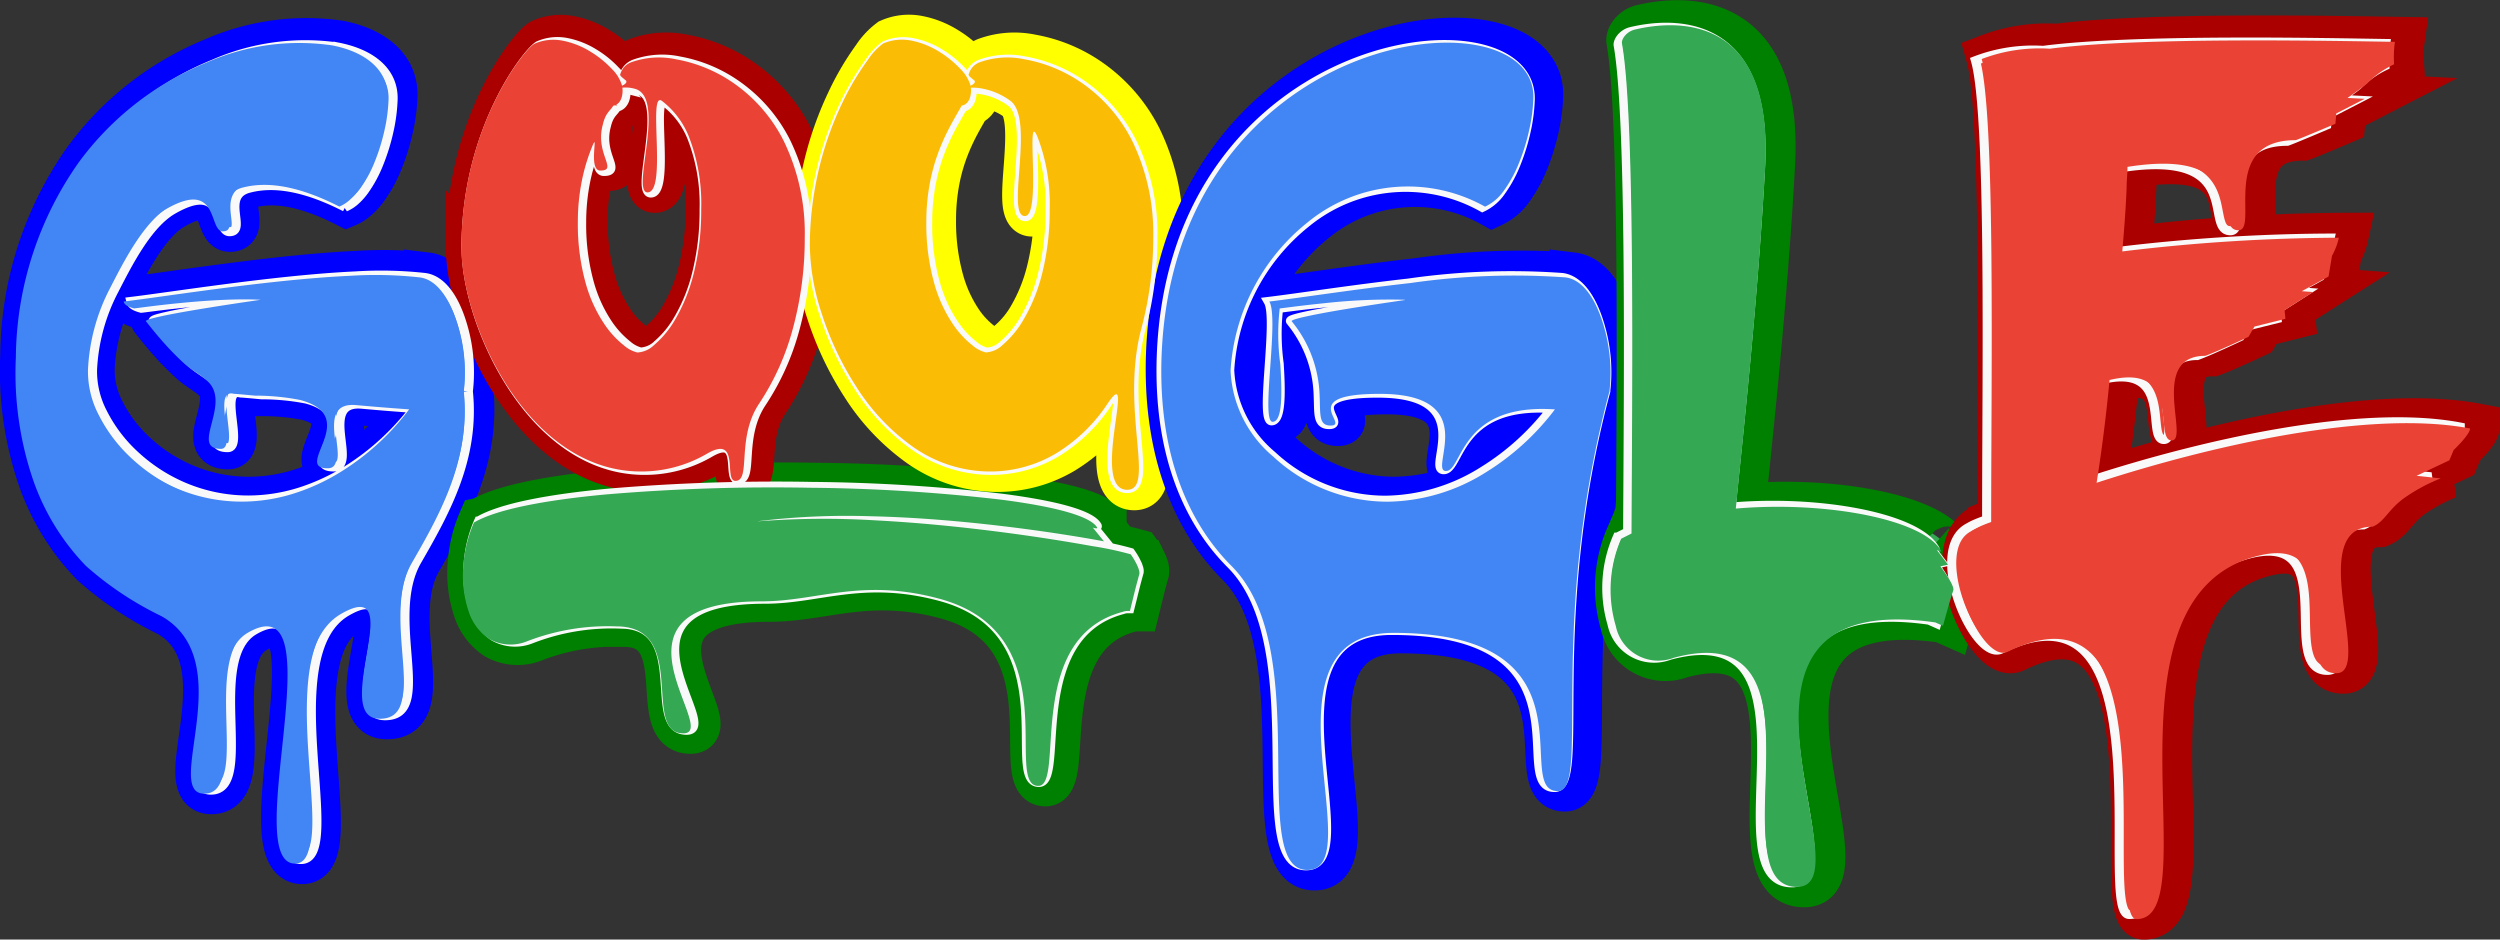<svg xmlns="http://www.w3.org/2000/svg" width="145.623" height="54.728" viewBox="0 0 145.623 54.728">
  <rect x="0" y="0" width="145.623" height="54.728" fill="#333333" stroke="none"/>
  <g id="Google_Icon" data-name="Google Icon" transform="translate(-48.091 -981.211)">
    <g id="g1560" transform="translate(49.414 982.55)">
      <path id="path1530" d="M-153.642,350.446a9.629,9.629,0,0,0-.377-4.02c-.427-1.382-1.156-2.538-2.186-2.663a23.478,23.478,0,0,0-4.064-.091c-1.558.072-3.26.229-4.931.418s-3.31.408-4.743.606-2.657.374-3.5.474a.344.344,0,0,0,.066.134.478.478,0,0,0,.122.105,1.054,1.054,0,0,0,.179.086c.069.027.148.052.236.077.038,0,.333-.041.8-.1s1.109-.136,1.837-.208,1.545-.14,2.365-.18,1.643-.053,2.384-.015q-1.7.245-2.974.451t-2.121.366c-.562.107-.978.2-1.245.272s-.382.13-.345.168c.314.4.663.829,1.041,1.253a15.854,15.854,0,0,0,1.22,1.234c.433.389.972.647,1.371,1.046,1.323,1.323-1.079,3.894.733,3.894.98,0-.559-3.559.76-3.206.044,0,.179.01.389.029s.494.045.838.077a13.544,13.544,0,0,1,2.63.252c3.615.969-.462,3.98,1.6,3.98,1.46,0-.943-3.909,1.655-3.681,1.1.1,2.175.185,3.092.247a14.678,14.678,0,0,1-1.756,1.943,14.425,14.425,0,0,1-2.27,1.726,12.119,12.119,0,0,1-2.694,1.236,10.119,10.119,0,0,1-3.028.473,9.682,9.682,0,0,1-3.74-.748,9.907,9.907,0,0,1-2.925-1.884,8.689,8.689,0,0,1-1.879-2.477,5.253,5.253,0,0,1-.6-2.529,11.187,11.187,0,0,1,1.278-4.693c.775-1.505,1.945-3.84,3.425-4.694,3.145-1.816,2.479,1.281,3.333,1.281,1.066,0-.537-2.1,1.13-2.543,1.7-.456,3.661.084,5.659,1.1a2.093,2.093,0,0,0,.581-.369,3.694,3.694,0,0,0,.531-.585,7.466,7.466,0,0,0,.88-1.628,11.942,11.942,0,0,0,.588-1.92,9.866,9.866,0,0,0,.235-1.83c.038-1.608-1.256-2.67-3.229-3.057a13.362,13.362,0,0,0-7.3.99,17.4,17.4,0,0,0-7.45,5.8,19.987,19.987,0,0,0-3.681,11.388,19.322,19.322,0,0,0,1.01,7.148,13.609,13.609,0,0,0,3.073,4.995,19.075,19.075,0,0,0,4.411,2.931c4.589,2.649.029,10.335,2.481,10.335,2.641,0-.357-7.7,2.543-9.378,5.211-3.009-.51,13.45,2.743,13.45,2.673,0-1.706-12.011,2.683-14.545,4.012-2.316-.693,6.109,2.251,6.109s-.076-5.708,1.884-9.1c1.693-2.932,3.4-6.037,3-9.931Z" transform="translate(179.736 -329.076)" fill="#4285f4" stroke="blue" stroke-width="2.646"/>
      <path id="path1532" d="M-86.292,424.36c1.319-.766,4.149-1.3,7.676-1.628a115.544,115.544,0,0,1,11.86-.389,103.937,103.937,0,0,1,11.162.695c3.062.395,5.195.945,5.584,1.623.013.025,0,.038-.018.042a.252.252,0,0,1-.089,0c-.035-.006-.071-.016-.1-.024l-.046-.014.163.2.163.2.163.2.163.2s-.744-.145-1.992-.343-3-.451-5.012-.668-4.289-.4-6.585-.451a42.832,42.832,0,0,0-6.713.307,50.374,50.374,0,0,1,7.09-.062c2.451.13,4.9.379,7.081.659s4.089.589,5.46.838a18.7,18.7,0,0,1,2.228.475c.063.088.129.188.192.294s.122.215.173.322a1.907,1.907,0,0,1,.116.3.544.544,0,0,1,.022.237c-.025.088-.072.261-.129.47-.028.1-.059.222-.09.344s-.063.25-.094.375l-.089.362-.075.306-.052.21-.019.078-.055,0-.055,0-.055,0-.055.005-.055.008-.054.012-.054.015-.054.018c-5.763,1.544-3.309,10.133-4.9,10.133-2.077,0,1.825-8.869-5.789-10.909-4.547-1.218-7.087.159-10.309.159-9.941,0-2.356,7.689-4.579,7.689-2.469,0,.356-6.23-3.9-6.23a13,13,0,0,0-5.226.878,2.528,2.528,0,0,1-2.168-.137,3.049,3.049,0,0,1-1.23-1.672,6.528,6.528,0,0,1-.3-2.5,7.693,7.693,0,0,1,.631-2.624Z" transform="translate(113.008 -395.402)" fill="#34a853" stroke="green" stroke-width="2.646"/>
      <path id="path1534" d="M-87.323,341.574c0,4.372,3.769,12.965,10.352,13.066A7.569,7.569,0,0,0-73,353.6c1.954-1.128.939,1.587,1.648,1.587.94,0,.022-2.5,1.4-4.53a14.758,14.758,0,0,0,1.95-4.356,19.989,19.989,0,0,0,.688-5.28,12.29,12.29,0,0,0-1.226-5.636,9.025,9.025,0,0,0-2.889-3.347,8.469,8.469,0,0,0-3.369-1.405,4.788,4.788,0,0,0-2.667.187,1.116,1.116,0,0,0-.278.174.966.966,0,0,0-.174.2,1.069,1.069,0,0,0-.1.188c-.024.057-.039.108-.052.145a.161.161,0,0,0,.048.09,1.007,1.007,0,0,0,.109.1c.041.035.083.068.119.1s.064.049.076.062a.124.124,0,0,1-.02.14.477.477,0,0,1-.143.111,1.272,1.272,0,0,1-.162.074c-.046.017-.077.027-.077.027l.05.013.05.013.05.013.05.013a1.908,1.908,0,0,1,.715.068c1.858.5-.255,6.032.732,6.032,1.165,0-.011-5.958.84-5.328a4.912,4.912,0,0,1,1.572,2.089,10.8,10.8,0,0,1,.715,4.224,15.124,15.124,0,0,1-.447,3.777,10.078,10.078,0,0,1-1.055,2.618,5.694,5.694,0,0,1-1.234,1.506,1.522,1.522,0,0,1-.984.441,1.878,1.878,0,0,1-.775-.408,5.464,5.464,0,0,1-1.166-1.275,8.226,8.226,0,0,1-1.062-2.33,12.822,12.822,0,0,1-.464-3.574,12.223,12.223,0,0,1,.223-2.367,11.012,11.012,0,0,1,.543-1.873c.55-1.416-.237,1.23.54,1.23,1.063,0-.311-.966.141-2.65.169-.743.438-.81.614-1.124a.562.562,0,0,0,.326-.181.822.822,0,0,0,.17-.327,1.366,1.366,0,0,0,.048-.375,1.239,1.239,0,0,0-.042-.323,2.246,2.246,0,0,0-.581-.935,5.868,5.868,0,0,0-1.241-1.006,4.806,4.806,0,0,0-1.6-.638,2.754,2.754,0,0,0-1.655.167c-.553.251-4.271,4.824-4.271,11.859Z" transform="translate(113.285 -328.647)" fill="#ea4335" stroke="#a00" stroke-width="2.646"/>
      <path id="path1536" d="M-15.059,341.574a13.176,13.176,0,0,0,.692,3.872,17.945,17.945,0,0,0,2.016,4.263A12.478,12.478,0,0,0-9.1,353.17a7.832,7.832,0,0,0,4.395,1.469A7.482,7.482,0,0,0-.74,353.6,9.581,9.581,0,0,0,2.3,350.657c1.705-2.52-1.072,5.05,1.122,5.05,1.677,0-.429-4.713.828-9.406a20.46,20.46,0,0,0,.688-5.28,12.29,12.29,0,0,0-1.226-5.636,9.024,9.024,0,0,0-2.889-3.346,8.469,8.469,0,0,0-3.369-1.405,4.788,4.788,0,0,0-2.667.187,1.116,1.116,0,0,0-.278.174.968.968,0,0,0-.174.2,1.067,1.067,0,0,0-.1.188c-.024.057-.039.108-.052.145a.161.161,0,0,0,.048.09,1.01,1.01,0,0,0,.109.1c.041.035.083.068.119.1s.064.049.076.062a.124.124,0,0,1-.02.14.477.477,0,0,1-.143.111,1.272,1.272,0,0,1-.162.074c-.046.017-.077.027-.077.027l.05.013.05.013.05.013.05.013a2.979,2.979,0,0,1,.715.068,3.966,3.966,0,0,1,1.572.7c1.445,1.072-.291,6.711.84,6.711,1,0,.01-6.325.732-4.622a10.8,10.8,0,0,1,.715,4.224,15.124,15.124,0,0,1-.447,3.777,10.078,10.078,0,0,1-1.055,2.618,5.694,5.694,0,0,1-1.234,1.506,1.522,1.522,0,0,1-.984.441,1.877,1.877,0,0,1-.775-.408,5.462,5.462,0,0,1-1.166-1.275,8.226,8.226,0,0,1-1.062-2.33,12.823,12.823,0,0,1-.464-3.574,12.223,12.223,0,0,1,.223-2.367,11.01,11.01,0,0,1,.543-1.873,12.853,12.853,0,0,1,.675-1.449c.226-.42.443-.781.619-1.1a.562.562,0,0,0,.326-.181.822.822,0,0,0,.17-.327,1.366,1.366,0,0,0,.048-.375,1.24,1.24,0,0,0-.042-.323,2.246,2.246,0,0,0-.581-.935,5.869,5.869,0,0,0-1.241-1.006,4.806,4.806,0,0,0-1.6-.638,2.754,2.754,0,0,0-1.655.167,3.855,3.855,0,0,0-.9.97A15.4,15.4,0,0,0-13.13,333.1a19.1,19.1,0,0,0-1.339,3.688,19.617,19.617,0,0,0-.59,4.786h0Z" transform="translate(61.323 -328.647)" fill="#fbbc05" stroke="#ff0" stroke-width="2.646"/>
      <path id="path1538" d="M83.922,350.446a9.628,9.628,0,0,0-.377-4.02c-.427-1.382-1.156-2.538-2.186-2.663a42.171,42.171,0,0,0-9,.327c-3.342.377-6.558.879-8.241,1.08.291.5.162,2.256.047,3.881s-.213,3.124.141,3.124c.583,0,.556-1.688.449-3.357a12.906,12.906,0,0,1-.034-3.246c.075,0,1.181-.163,2.638-.308a34.16,34.16,0,0,1,4.749-.195c-2.261.327-3.97.6-5.094.817s-1.665.364-1.589.44a7.156,7.156,0,0,1,1.621,4.338c.05,1.082-.064,1.73.641,1.73.583,0,.065-.461.018-.923s.378-.923,2.846-.923c3.015,0,3.722,1.123,3.8,2.247s-.461,2.247.053,2.247c.492,0,.683-.993,1.448-1.938s2.105-1.842,4.9-1.651a14.758,14.758,0,0,1-4.026,3.668,10.985,10.985,0,0,1-5.722,1.709,9.79,9.79,0,0,1-6.665-2.632,6.927,6.927,0,0,1-2.481-5.006,11.992,11.992,0,0,1,4.491-8.637,9.2,9.2,0,0,1,10.333-.911,2.764,2.764,0,0,0,1.111-.954,7.466,7.466,0,0,0,.88-1.628,11.939,11.939,0,0,0,.588-1.92,9.866,9.866,0,0,0,.235-1.83c.075-3.216-5.176-4.246-10.528-2.067s-10.8,7.569-11.131,17.193c-.176,5.5,1.479,9.538,4.083,12.142,4.871,4.871.884,17.7,4.411,17.7,3.734,0-3.178-13.81,5.024-13.81,12.157,0,6.832,9.215,9.561,9.215,1.936,0-.656-9.583,3-23.236Z" transform="translate(8.913 -329.076)" fill="#4285f4" stroke="blue" stroke-width="2.646"/>
      <path id="path1540" d="M170.135,358l.452-.1-.653-.854s.3.151.251.05c-1.055-1.859-6.784-2.915-11.96-2.462.352-3.568,1.256-11.659,1.709-19.8.553-9.2-5.377-8.643-7.638-8.091-.5.151-.754.6-.7.8.754,4.271.6,19.347.553,28.543l-.3.151-.3.151a7.465,7.465,0,0,0-.314,5.088,2.524,2.524,0,0,0,3.379,1.847c9.653-2.587,2.367,13.347,7.18,13.347,4.266,0-6.543-17.472,8.047-15.407l.226.1.226.1s.452-1.658.6-2.06c.1-.3-.754-1.407-.754-1.407Z" transform="translate(-58.024 -326.484)" fill="#34a853" stroke="green" stroke-width="2.646"/>
      <path id="path1542" d="M231.062,355.388c.2-1.256.5-3.317.754-5.98,4.267-1.024,2.539,3.52,3.618,3.52,1.043,0-1.334-4.928,1.96-4.928.7-.251,2.513-1.106,2.513-1.106l.176-.3.176-.3.9-.226.9-.226-.025-.251-.025-.251.829-.528.829-.528-.327-.025-.327-.025.779-.427.779-.427.2-1.206a3.844,3.844,0,0,0,.4-1.055,106.92,106.92,0,0,0-12.613.8c.1-1.206.2-2.412.251-3.719,0-.4.05-.8.05-1.206,7.43-1.182,4.866,3.691,6.464,3.691,1.209,0-1.176-5.248,3.336-5.248.3-.1,2.312-.955,2.312-.955l.05-.6,1.658-.854-1.005-.05s1.005-.7,1.156-.854a5.418,5.418,0,0,1,1.558-1.106,6.3,6.3,0,0,1,.05-1.307c-3.266-.05-14.774-.3-20.1.4a9.424,9.424,0,0,0-3.97.6c.9,3.216.653,18.342.653,26.935q-.339.113-.6.226a3.784,3.784,0,0,0-.452.226c-1.256.653-1.168,2.626-.572,4.341s1.7,3.172,2.481,2.8c10-4.875,5.576,15.571,7.512,15.571,4.214,0-2.452-18.289,6.716-21.061,6.018-1.82,1.921,6.739,4.916,6.739,2.21,0-1.89-8.536,2.113-8.536.653-.251.9-.955,1.759-1.608a10.229,10.229,0,0,1,2.211-1.206l-1.407-.151,1.91-.9.251-.6s.955-.9.955-1.256c-5.779-1.106-14.975.955-21.759,3.166Z" transform="translate(-109.844 -328.742)" fill="#ea4335" stroke="#a00" stroke-width="2.646"/>
    </g>
    <g id="g1608" transform="translate(49.467 982.8)">
      <path id="path1562" d="M-120.534,394.2a9.56,9.56,0,0,0-.374-3.991c-.424-1.372-1.147-2.519-2.17-2.644a23.31,23.31,0,0,0-4.034-.09c-1.546.072-3.236.228-4.895.415s-3.286.405-4.708.6-2.638.371-3.473.471a.341.341,0,0,0,.065.133.476.476,0,0,0,.122.1,1.049,1.049,0,0,0,.178.086c.069.027.147.051.234.076.037,0,.33-.041.8-.1s1.1-.135,1.824-.207,1.534-.139,2.348-.178,1.631-.052,2.366-.015q-1.684.243-2.952.447t-2.105.363c-.558.106-.971.2-1.235.27s-.38.129-.342.167c.312.4.658.823,1.034,1.244a15.736,15.736,0,0,0,1.211,1.225c.43.387.965.642,1.361,1.038,1.313,1.313-1.071,3.865.728,3.865.972,0-.555-3.534.755-3.183.044,0,.178.01.386.028s.491.045.831.077a13.444,13.444,0,0,1,2.611.25c3.588.962-.458,3.952,1.586,3.952,1.449,0-.936-3.881,1.643-3.655,1.093.1,2.159.183,3.069.246a14.573,14.573,0,0,1-1.744,1.929,14.32,14.32,0,0,1-2.253,1.713,12.031,12.031,0,0,1-2.674,1.227,10.044,10.044,0,0,1-3.006.469,9.61,9.61,0,0,1-3.712-.743,9.834,9.834,0,0,1-2.9-1.87,8.626,8.626,0,0,1-1.865-2.459,5.216,5.216,0,0,1-.6-2.511,11.107,11.107,0,0,1,1.268-4.659c.769-1.494,1.931-3.812,3.4-4.661,3.122-1.8,2.461,1.271,3.309,1.271,1.058,0-.533-2.081,1.121-2.524,1.69-.453,3.635.083,5.617,1.094a2.079,2.079,0,0,0,.576-.366,3.669,3.669,0,0,0,.527-.581,7.411,7.411,0,0,0,.874-1.616,11.854,11.854,0,0,0,.584-1.906,9.8,9.8,0,0,0,.233-1.817c.037-1.6-1.247-2.65-3.205-3.035a13.263,13.263,0,0,0-7.246.983,17.274,17.274,0,0,0-7.4,5.763,19.844,19.844,0,0,0-3.654,11.305,19.185,19.185,0,0,0,1,7.1,13.511,13.511,0,0,0,3.051,4.958,18.937,18.937,0,0,0,4.379,2.91c4.555,2.63.029,10.26,2.462,10.26,2.622,0-.354-7.648,2.524-9.31,5.173-2.987-.507,13.352,2.723,13.352,2.654,0-1.694-11.924,2.663-14.44,3.983-2.3-.688,6.065,2.234,6.065s-.075-5.667,1.87-9.037c1.681-2.911,3.38-5.993,2.981-9.859Z" transform="translate(146.437 -372.99)" fill="#4285f4" stroke="#f9f9f9" stroke-width="0.529"/>
      <path id="path1564" d="M-53.678,467.583c1.309-.761,4.119-1.291,7.62-1.616a114.7,114.7,0,0,1,11.773-.386,103.162,103.162,0,0,1,11.08.69c3.04.392,5.157.938,5.543,1.611.012.025,0,.037-.018.042a.252.252,0,0,1-.088,0c-.034-.006-.07-.016-.1-.023l-.046-.014.162.2.162.2.162.2.162.2s-.739-.143-1.977-.341-2.977-.448-4.975-.663-4.257-.394-6.537-.448a42.516,42.516,0,0,0-6.663.3,49.993,49.993,0,0,1,7.038-.062c2.433.129,4.865.376,7.029.654s4.059.585,5.42.832a18.578,18.578,0,0,1,2.212.472c.062.087.128.187.19.292s.122.214.171.32a1.894,1.894,0,0,1,.115.3.541.541,0,0,1,.022.235c-.025.087-.072.259-.128.467-.028.1-.058.22-.089.341s-.063.248-.093.372l-.088.36-.075.3-.052.209-.019.077-.055,0-.055,0-.054,0-.054.005-.054.008-.054.012-.054.015-.054.018c-5.72,1.533-3.285,10.06-4.86,10.06-2.062,0,1.812-8.8-5.746-10.83-4.514-1.21-7.035.158-10.233.158-9.868,0-2.338,7.633-4.545,7.633-2.451,0,.353-6.185-3.867-6.185a12.908,12.908,0,0,0-5.188.871,2.51,2.51,0,0,1-2.152-.136,3.027,3.027,0,0,1-1.221-1.66,6.482,6.482,0,0,1-.3-2.484,7.639,7.639,0,0,1,.626-2.605Z" transform="translate(80.198 -438.835)" fill="#34a853" stroke="#f9f9f9" stroke-width="0.529"/>
      <path id="path1566" d="M-54.7,385.4c0,4.34,3.741,12.871,10.276,12.971a7.514,7.514,0,0,0,3.938-1.032c1.94-1.12.932,1.575,1.636,1.575.933,0,.022-2.482,1.385-4.5a14.652,14.652,0,0,0,1.936-4.325,19.846,19.846,0,0,0,.683-5.241,12.2,12.2,0,0,0-1.217-5.6,8.959,8.959,0,0,0-2.868-3.322,8.406,8.406,0,0,0-3.345-1.4,4.752,4.752,0,0,0-2.648.186,1.109,1.109,0,0,0-.276.172.96.96,0,0,0-.173.2,1.06,1.06,0,0,0-.1.186c-.023.057-.039.107-.051.144a.16.16,0,0,0,.048.09.994.994,0,0,0,.108.1c.041.034.083.067.118.094s.063.049.076.062a.123.123,0,0,1-.02.139.473.473,0,0,1-.142.111,1.27,1.27,0,0,1-.161.073c-.045.017-.076.027-.076.027l.05.012.05.013.05.012.05.013a1.893,1.893,0,0,1,.709.068c1.844.494-.253,5.988.727,5.988,1.157,0-.011-5.915.833-5.289a4.877,4.877,0,0,1,1.56,2.074,10.722,10.722,0,0,1,.709,4.193,15.016,15.016,0,0,1-.444,3.749,10.006,10.006,0,0,1-1.047,2.6,5.653,5.653,0,0,1-1.224,1.5,1.51,1.51,0,0,1-.977.438,1.863,1.863,0,0,1-.769-.405,5.423,5.423,0,0,1-1.157-1.266,8.167,8.167,0,0,1-1.055-2.314,12.731,12.731,0,0,1-.461-3.548,12.136,12.136,0,0,1,.221-2.35,10.932,10.932,0,0,1,.539-1.859c.546-1.406-.235,1.221.536,1.221,1.055,0-.308-.959.14-2.631.168-.738.435-.8.609-1.116a.558.558,0,0,0,.323-.18.816.816,0,0,0,.169-.325,1.356,1.356,0,0,0,.048-.372,1.231,1.231,0,0,0-.041-.32,2.23,2.23,0,0,0-.577-.928,5.827,5.827,0,0,0-1.232-1,4.771,4.771,0,0,0-1.587-.634,2.734,2.734,0,0,0-1.643.166c-.549.249-4.24,4.789-4.24,11.774Z" transform="translate(80.473 -372.563)" fill="#ea4335" stroke="#f9f9f9" stroke-width="0.529"/>
      <path id="path1568" d="M17.034,385.4a13.082,13.082,0,0,0,.687,3.844,17.816,17.816,0,0,0,2,4.232,12.388,12.388,0,0,0,3.226,3.437,7.774,7.774,0,0,0,4.363,1.458,7.427,7.427,0,0,0,3.938-1.032,9.51,9.51,0,0,0,3.021-2.922c1.693-2.5-1.064,5.013,1.114,5.013,1.665,0-.426-4.679.822-9.338a20.314,20.314,0,0,0,.683-5.241,12.2,12.2,0,0,0-1.217-5.6A8.959,8.959,0,0,0,32.8,375.93a8.407,8.407,0,0,0-3.345-1.4,4.753,4.753,0,0,0-2.648.186,1.109,1.109,0,0,0-.276.172.961.961,0,0,0-.173.2,1.06,1.06,0,0,0-.1.186c-.023.057-.039.107-.051.144a.16.16,0,0,0,.048.09,1,1,0,0,0,.108.1c.041.034.083.067.118.094s.063.049.076.062a.124.124,0,0,1-.02.139.473.473,0,0,1-.142.111,1.269,1.269,0,0,1-.161.073c-.045.017-.076.027-.076.027l.05.012.05.013.05.013.05.012a2.958,2.958,0,0,1,.709.068,3.937,3.937,0,0,1,1.56.7c1.435,1.064-.289,6.662.833,6.662.994,0,.01-6.279.727-4.588A10.722,10.722,0,0,1,30.9,383.2a15.016,15.016,0,0,1-.443,3.749,10.006,10.006,0,0,1-1.047,2.6,5.653,5.653,0,0,1-1.224,1.5,1.51,1.51,0,0,1-.977.438,1.863,1.863,0,0,1-.769-.405,5.423,5.423,0,0,1-1.157-1.266,8.167,8.167,0,0,1-1.055-2.314,12.731,12.731,0,0,1-.461-3.548,12.136,12.136,0,0,1,.221-2.35,10.932,10.932,0,0,1,.539-1.859,12.759,12.759,0,0,1,.67-1.438c.224-.417.44-.776.614-1.087a.558.558,0,0,0,.323-.18.816.816,0,0,0,.169-.325,1.356,1.356,0,0,0,.048-.372,1.231,1.231,0,0,0-.041-.32,2.23,2.23,0,0,0-.577-.928,5.826,5.826,0,0,0-1.232-1,4.771,4.771,0,0,0-1.587-.634,2.734,2.734,0,0,0-1.643.166,3.828,3.828,0,0,0-.894.963,15.287,15.287,0,0,0-1.432,2.4,18.962,18.962,0,0,0-1.329,3.661,19.477,19.477,0,0,0-.585,4.751h0Z" transform="translate(28.892 -372.563)" fill="#fbbc05" stroke="#f9f9f9" stroke-width="0.529"/>
      <path id="path1570" d="M115.289,394.2a9.56,9.56,0,0,0-.374-3.991c-.424-1.372-1.147-2.519-2.17-2.644a41.863,41.863,0,0,0-8.929.324c-3.317.374-6.51.873-8.181,1.073.289.5.16,2.24.047,3.853s-.211,3.1.14,3.1c.578,0,.552-1.676.446-3.333a12.815,12.815,0,0,1-.034-3.222c.075,0,1.172-.162,2.619-.306a33.9,33.9,0,0,1,4.714-.193c-2.245.324-3.941.6-5.057.811s-1.652.362-1.578.437a7.1,7.1,0,0,1,1.609,4.306c.049,1.074-.064,1.717.636,1.717.578,0,.064-.458.018-.916s.375-.916,2.826-.916c2.993,0,3.695,1.115,3.776,2.23s-.458,2.23.053,2.23c.489,0,.678-.986,1.437-1.924s2.09-1.829,4.861-1.639a14.65,14.65,0,0,1-4,3.642,10.9,10.9,0,0,1-5.681,1.7,9.717,9.717,0,0,1-6.616-2.613,6.877,6.877,0,0,1-2.463-4.97,11.906,11.906,0,0,1,4.458-8.575,9.133,9.133,0,0,1,10.257-.9,2.743,2.743,0,0,0,1.1-.947,7.412,7.412,0,0,0,.874-1.616,11.854,11.854,0,0,0,.584-1.906,9.8,9.8,0,0,0,.233-1.817c.075-3.193-5.138-4.216-10.451-2.052S89.723,382.655,89.4,392.209c-.175,5.463,1.468,9.469,4.053,12.054,4.836,4.836.877,17.57,4.379,17.57,3.706,0-3.155-13.71,4.987-13.71,12.068,0,6.782,9.149,9.49,9.149,1.921,0-.651-9.514,2.981-23.068Z" transform="translate(-23.134 -372.99)" fill="#4285f4" stroke="#f9f9f9" stroke-width="0.529"/>
      <path id="path1572" d="M200.869,401.709l.449-.1-.648-.848s.3.15.249.05c-1.048-1.846-6.734-2.894-11.872-2.445.349-3.542,1.247-11.574,1.7-19.656.549-9.13-5.338-8.581-7.582-8.032-.5.15-.748.6-.7.8.748,4.241.6,19.207.549,28.337l-.3.15-.3.15a7.411,7.411,0,0,0-.312,5.051A2.506,2.506,0,0,0,185.455,407c9.583-2.568,2.35,13.251,7.127,13.251,4.234,0-6.5-17.346,7.988-15.3l.224.1.224.1s.449-1.646.6-2.045c.1-.3-.748-1.4-.748-1.4Z" transform="translate(-89.581 -370.417)" fill="#34a853" stroke="#f9f9f9" stroke-width="0.529"/>
      <path id="path1574" d="M261.349,399.111c.2-1.247.5-3.293.748-5.937,4.236-1.017,2.521,3.495,3.592,3.495,1.035,0-1.325-4.892,1.945-4.892.7-.249,2.494-1.1,2.494-1.1l.175-.3.175-.3.9-.224.9-.224-.025-.249-.025-.249.823-.524.823-.524-.324-.025-.324-.025.773-.424.773-.424.2-1.2a3.816,3.816,0,0,0,.4-1.048,106.122,106.122,0,0,0-12.521.8c.1-1.2.2-2.395.249-3.692,0-.4.05-.8.05-1.2,7.376-1.173,4.831,3.664,6.416,3.664,1.2,0-1.168-5.211,3.311-5.211.3-.1,2.295-.948,2.295-.948l.05-.6,1.646-.848-1-.05s1-.7,1.147-.848a5.379,5.379,0,0,1,1.546-1.1,6.257,6.257,0,0,1,.05-1.3c-3.242-.05-14.666-.3-19.954.4a9.354,9.354,0,0,0-3.941.6c.9,3.193.648,18.209.648,26.74q-.337.112-.6.224a3.756,3.756,0,0,0-.449.225c-1.247.649-1.16,2.607-.567,4.309s1.69,3.149,2.463,2.775c9.925-4.839,5.536,15.459,7.457,15.459,4.183,0-2.434-18.157,6.667-20.909,5.974-1.806,1.907,6.69,4.88,6.69,2.194,0-1.876-8.474,2.1-8.474.648-.249.9-.948,1.746-1.6a10.153,10.153,0,0,1,2.195-1.2l-1.4-.15,1.9-.9.249-.6s.948-.9.948-1.247c-5.737-1.1-14.865.948-21.6,3.143Z" transform="translate(-141.02 -372.658)" fill="#ea4335" stroke="#f9f9f9" stroke-width="0.529"/>
    </g>
    <g id="g1528" transform="translate(49 982.681)">
      <path id="path1488" d="M-113.231,170.093a9.629,9.629,0,0,0-.377-4.02c-.427-1.382-1.156-2.538-2.186-2.663a23.479,23.479,0,0,0-4.064-.091c-1.558.072-3.26.229-4.931.418s-3.31.408-4.743.606-2.657.374-3.5.474a.344.344,0,0,0,.066.133.479.479,0,0,0,.122.105,1.054,1.054,0,0,0,.179.086c.069.027.148.052.236.077.038,0,.333-.041.8-.1s1.109-.136,1.837-.208,1.545-.14,2.365-.18,1.643-.053,2.384-.015q-1.7.245-2.974.451t-2.121.366c-.562.107-.978.2-1.245.272s-.382.13-.345.168c.314.4.663.829,1.041,1.253a15.856,15.856,0,0,0,1.22,1.234c.433.389.972.647,1.371,1.046,1.323,1.323-1.079,3.894.733,3.894.98,0-.559-3.559.76-3.206.044,0,.179.01.389.029s.494.045.838.077a13.545,13.545,0,0,1,2.63.252c3.615.969-.462,3.98,1.6,3.98,1.46,0-.943-3.909,1.655-3.681,1.1.1,2.175.185,3.092.247a14.678,14.678,0,0,1-1.756,1.943,14.425,14.425,0,0,1-2.27,1.726A12.118,12.118,0,0,1-123.117,176a10.119,10.119,0,0,1-3.028.473,9.682,9.682,0,0,1-3.74-.748,9.907,9.907,0,0,1-2.925-1.884,8.688,8.688,0,0,1-1.879-2.477,5.253,5.253,0,0,1-.6-2.529,11.187,11.187,0,0,1,1.277-4.693c.775-1.505,1.945-3.84,3.425-4.694,3.145-1.816,2.479,1.281,3.333,1.281,1.066,0-.537-2.1,1.13-2.543,1.7-.456,3.661.084,5.659,1.1a2.093,2.093,0,0,0,.581-.369,3.7,3.7,0,0,0,.531-.585,7.465,7.465,0,0,0,.88-1.628,11.941,11.941,0,0,0,.588-1.92,9.867,9.867,0,0,0,.235-1.83c.038-1.608-1.256-2.67-3.229-3.057a13.362,13.362,0,0,0-7.3.99,17.4,17.4,0,0,0-7.45,5.8,19.987,19.987,0,0,0-3.681,11.388,19.323,19.323,0,0,0,1.01,7.148,13.609,13.609,0,0,0,3.073,4.995,19.075,19.075,0,0,0,4.411,2.931c4.589,2.649.029,10.335,2.481,10.335,2.641,0-.357-7.7,2.543-9.378,5.211-3.009-.51,13.45,2.743,13.45,2.674,0-1.706-12.011,2.683-14.545,4.012-2.316-.693,6.109,2.251,6.109s-.076-5.708,1.884-9.1c1.693-2.932,3.4-6.037,3-9.931Z" transform="translate(139.324 -148.723)" fill="#4285f4"/>
      <path id="path1519" d="M-45.881,244.006c1.319-.766,4.149-1.3,7.676-1.628a115.544,115.544,0,0,1,11.86-.389,103.925,103.925,0,0,1,11.162.695c3.062.395,5.195.945,5.584,1.623.013.025,0,.038-.018.042a.253.253,0,0,1-.089,0c-.035-.006-.071-.016-.1-.024l-.046-.014.163.2.163.2.163.2.163.2s-.744-.144-1.992-.343-3-.451-5.012-.668-4.289-.4-6.585-.451a42.83,42.83,0,0,0-6.713.307,50.373,50.373,0,0,1,7.09-.062c2.451.13,4.9.379,7.081.659s4.089.589,5.46.838a18.706,18.706,0,0,1,2.228.475c.063.088.129.188.192.294s.122.215.173.322a1.906,1.906,0,0,1,.116.3.544.544,0,0,1,.022.237c-.025.088-.072.261-.129.47-.028.1-.059.222-.09.344s-.063.25-.094.375l-.089.362-.075.306-.052.21-.019.078-.055,0-.055,0-.055,0-.055.005-.055.008-.054.012-.054.015-.054.018c-5.763,1.544-3.309,10.133-4.9,10.133-2.077,0,1.825-8.869-5.789-10.909-4.547-1.218-7.087.159-10.309.159-9.941,0-2.356,7.689-4.579,7.689-2.469,0,.356-6.23-3.9-6.23a13,13,0,0,0-5.226.878,2.529,2.529,0,0,1-2.168-.137,3.049,3.049,0,0,1-1.23-1.672,6.528,6.528,0,0,1-.3-2.5,7.693,7.693,0,0,1,.631-2.624Z" transform="translate(72.597 -215.048)" fill="#34a853"/>
      <path id="path1517" d="M-46.912,161.22c0,4.372,3.769,12.965,10.352,13.066a7.569,7.569,0,0,0,3.967-1.04c1.954-1.128.939,1.587,1.648,1.587.94,0,.022-2.5,1.4-4.53a14.758,14.758,0,0,0,1.95-4.356,19.989,19.989,0,0,0,.688-5.28,12.29,12.29,0,0,0-1.226-5.636,9.024,9.024,0,0,0-2.889-3.346,8.469,8.469,0,0,0-3.369-1.406,4.788,4.788,0,0,0-2.667.187,1.116,1.116,0,0,0-.278.174.967.967,0,0,0-.174.2,1.067,1.067,0,0,0-.1.188c-.024.057-.039.108-.052.145a.161.161,0,0,0,.048.09,1.006,1.006,0,0,0,.109.1c.041.035.083.068.119.1s.064.049.076.062a.124.124,0,0,1-.02.14.477.477,0,0,1-.143.111,1.276,1.276,0,0,1-.162.074c-.046.017-.077.027-.077.027l.05.013.05.013.05.013.05.013a1.908,1.908,0,0,1,.715.068c1.858.5-.255,6.032.732,6.032,1.165,0-.011-5.959.84-5.328a4.912,4.912,0,0,1,1.572,2.089,10.8,10.8,0,0,1,.715,4.224,15.124,15.124,0,0,1-.447,3.777,10.079,10.079,0,0,1-1.055,2.618,5.694,5.694,0,0,1-1.234,1.506,1.522,1.522,0,0,1-.984.441,1.877,1.877,0,0,1-.775-.408,5.463,5.463,0,0,1-1.166-1.275,8.226,8.226,0,0,1-1.062-2.33,12.823,12.823,0,0,1-.464-3.574A12.223,12.223,0,0,1-39.9,157.4a11.011,11.011,0,0,1,.543-1.873c.55-1.416-.237,1.23.54,1.23,1.063,0-.311-.966.141-2.65.169-.743.438-.81.614-1.124a.562.562,0,0,0,.326-.181.822.822,0,0,0,.17-.327,1.366,1.366,0,0,0,.048-.375,1.24,1.24,0,0,0-.042-.323,2.246,2.246,0,0,0-.581-.935,5.87,5.87,0,0,0-1.241-1.006,4.806,4.806,0,0,0-1.6-.638,2.754,2.754,0,0,0-1.655.167c-.553.251-4.271,4.824-4.271,11.86Z" transform="translate(72.874 -148.293)" fill="#ea4335"/>
      <path id="path1490" d="M25.353,161.22a13.176,13.176,0,0,0,.692,3.872,17.945,17.945,0,0,0,2.016,4.263,12.478,12.478,0,0,0,3.25,3.462,7.832,7.832,0,0,0,4.395,1.469,7.482,7.482,0,0,0,3.967-1.04,9.581,9.581,0,0,0,3.043-2.943c1.705-2.52-1.072,5.05,1.122,5.05,1.677,0-.429-4.713.828-9.406a20.46,20.46,0,0,0,.688-5.28,12.29,12.29,0,0,0-1.226-5.636,9.024,9.024,0,0,0-2.889-3.346,8.469,8.469,0,0,0-3.369-1.406,4.788,4.788,0,0,0-2.667.187,1.116,1.116,0,0,0-.278.174.967.967,0,0,0-.174.2,1.067,1.067,0,0,0-.1.188c-.024.057-.039.108-.052.145a.161.161,0,0,0,.048.09,1,1,0,0,0,.109.1c.041.035.083.068.119.1s.064.049.076.062a.124.124,0,0,1-.02.14.477.477,0,0,1-.143.111,1.276,1.276,0,0,1-.162.074c-.046.017-.077.027-.077.027l.05.013.05.013.05.013.05.013a2.979,2.979,0,0,1,.715.068,3.966,3.966,0,0,1,1.572.7c1.445,1.072-.291,6.711.84,6.711,1,0,.01-6.325.732-4.622a10.8,10.8,0,0,1,.715,4.224,15.124,15.124,0,0,1-.447,3.777,10.078,10.078,0,0,1-1.055,2.618,5.694,5.694,0,0,1-1.234,1.506,1.522,1.522,0,0,1-.984.441,1.877,1.877,0,0,1-.775-.408,5.463,5.463,0,0,1-1.166-1.275,8.226,8.226,0,0,1-1.062-2.33,12.823,12.823,0,0,1-.464-3.574,12.223,12.223,0,0,1,.223-2.367,11.011,11.011,0,0,1,.543-1.873,12.854,12.854,0,0,1,.675-1.449c.226-.42.443-.781.619-1.1a.562.562,0,0,0,.326-.181.822.822,0,0,0,.17-.327,1.366,1.366,0,0,0,.048-.375,1.239,1.239,0,0,0-.042-.323,2.246,2.246,0,0,0-.581-.935,5.869,5.869,0,0,0-1.241-1.006,4.806,4.806,0,0,0-1.6-.638,2.754,2.754,0,0,0-1.655.167,3.855,3.855,0,0,0-.9.97,15.4,15.4,0,0,0-1.442,2.416,19.1,19.1,0,0,0-1.339,3.688,19.617,19.617,0,0,0-.59,4.786h0Z" transform="translate(20.912 -148.293)" fill="#fbbc05"/>
      <path id="path1492" d="M124.333,170.093a9.628,9.628,0,0,0-.377-4.02c-.427-1.382-1.156-2.538-2.186-2.663a42.173,42.173,0,0,0-9,.327c-3.342.377-6.558.879-8.241,1.08.291.5.162,2.256.047,3.881s-.213,3.124.141,3.124c.583,0,.556-1.688.449-3.357a12.907,12.907,0,0,1-.034-3.246c.075,0,1.181-.163,2.638-.308a34.158,34.158,0,0,1,4.749-.195c-2.261.327-3.97.6-5.094.817s-1.665.364-1.589.44a7.156,7.156,0,0,1,1.621,4.338c.05,1.082-.064,1.73.641,1.73.583,0,.065-.461.018-.923s.378-.923,2.846-.923c3.015,0,3.722,1.123,3.8,2.247s-.461,2.247.053,2.247c.492,0,.683-.993,1.448-1.938s2.105-1.842,4.9-1.651a14.758,14.758,0,0,1-4.026,3.668,10.986,10.986,0,0,1-5.722,1.709,9.789,9.789,0,0,1-6.665-2.632,6.927,6.927,0,0,1-2.481-5.006,11.992,11.992,0,0,1,4.491-8.637,9.2,9.2,0,0,1,10.333-.911,2.763,2.763,0,0,0,1.111-.954,7.465,7.465,0,0,0,.88-1.628,11.942,11.942,0,0,0,.588-1.92,9.867,9.867,0,0,0,.235-1.83c.075-3.216-5.176-4.246-10.528-2.067s-10.8,7.569-11.131,17.193c-.176,5.5,1.479,9.538,4.083,12.142,4.871,4.871.884,17.7,4.411,17.7,3.734,0-3.178-13.81,5.024-13.81,12.157,0,6.832,9.215,9.561,9.215,1.936,0-.656-9.583,3-23.236Z" transform="translate(-31.499 -148.723)" fill="#4285f4"/>
      <path id="path1494" d="M210.546,177.652l.452-.1-.653-.854s.3.151.251.05c-1.055-1.859-6.784-2.915-11.96-2.462.352-3.568,1.256-11.659,1.709-19.8.553-9.2-5.377-8.643-7.638-8.091-.5.151-.754.6-.7.8.754,4.271.6,19.347.553,28.543l-.3.151-.3.151a7.465,7.465,0,0,0-.314,5.088,2.524,2.524,0,0,0,3.379,1.847c9.653-2.587,2.367,13.347,7.18,13.347,4.266,0-6.543-17.472,8.047-15.407l.226.1.226.1s.452-1.658.6-2.06c.1-.3-.754-1.407-.754-1.407Z" transform="translate(-98.435 -146.131)" fill="#34a853"/>
      <path id="path1496" d="M271.473,175.034c.2-1.256.5-3.317.754-5.98,4.267-1.024,2.539,3.52,3.618,3.52,1.043,0-1.334-4.928,1.96-4.928.7-.251,2.513-1.106,2.513-1.106l.176-.3.176-.3.9-.226.9-.226-.025-.251-.025-.251.829-.528.829-.528-.327-.025-.327-.025.779-.427.779-.427.2-1.206a3.843,3.843,0,0,0,.4-1.055,106.921,106.921,0,0,0-12.613.8c.1-1.206.2-2.412.251-3.719,0-.4.05-.8.05-1.206,7.43-1.182,4.866,3.691,6.464,3.691,1.209,0-1.176-5.248,3.336-5.248.3-.1,2.312-.955,2.312-.955l.05-.6,1.658-.854-1.005-.05s1.005-.7,1.156-.854a5.419,5.419,0,0,1,1.558-1.106,6.3,6.3,0,0,1,.05-1.307c-3.266-.05-14.774-.3-20.1.4a9.424,9.424,0,0,0-3.97.6c.9,3.216.653,18.342.653,26.935q-.339.113-.6.226a3.788,3.788,0,0,0-.452.226c-1.256.653-1.168,2.626-.572,4.341s1.7,3.172,2.481,2.8c10-4.875,5.576,15.571,7.512,15.571,4.214,0-2.452-18.289,6.716-21.061,6.018-1.82,1.921,6.739,4.916,6.739,2.21,0-1.89-8.536,2.113-8.536.653-.251.9-.955,1.759-1.608a10.229,10.229,0,0,1,2.211-1.206l-1.407-.151,1.91-.9.251-.6s.955-.9.955-1.256c-5.779-1.106-14.975.955-21.759,3.166Z" transform="translate(-150.255 -148.389)" fill="#ea4335"/>
    </g>
  </g>
</svg>
